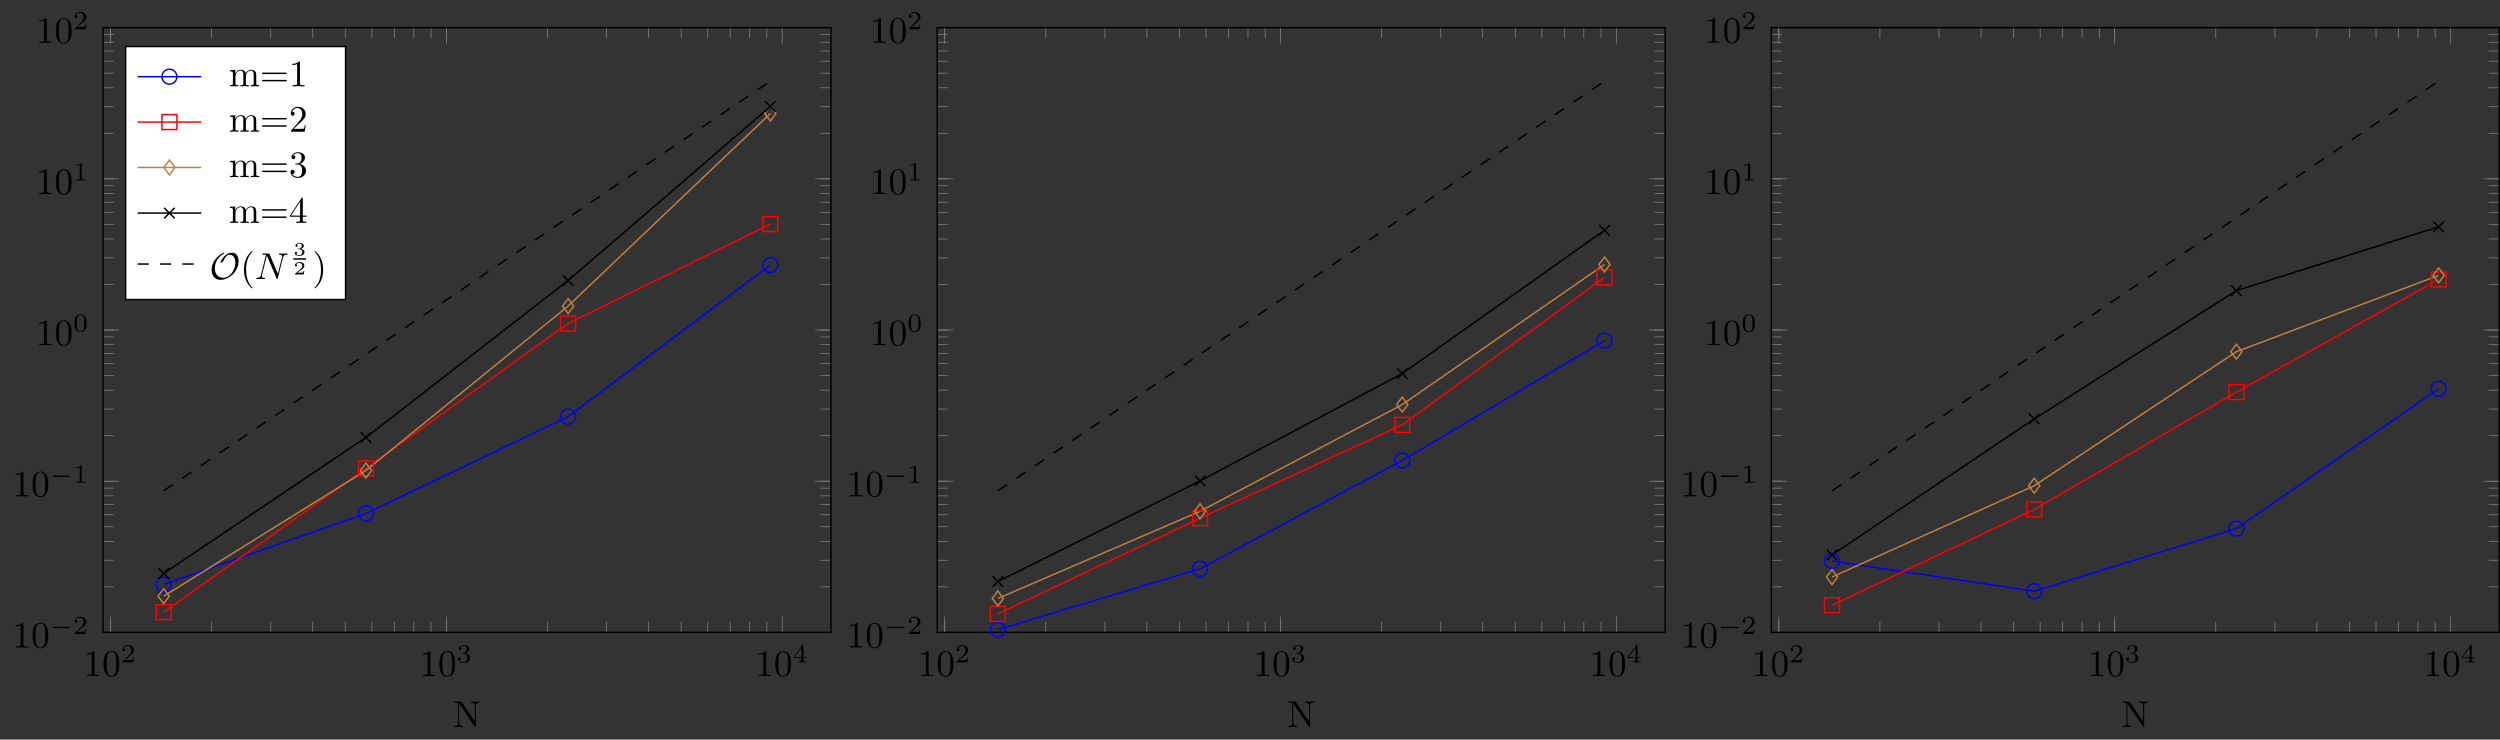 <?xml version="1.0" encoding="UTF-8"?>
<svg xmlns="http://www.w3.org/2000/svg" xmlns:xlink="http://www.w3.org/1999/xlink" width="667.211pt" height="197.365pt" viewBox="0 0 667.211 197.365" version="1.1">
<rect x="0" y="0" width="667.211" height="197.365" fill="#333333" stroke="none"/>
<defs>
<g>
<symbol overflow="visible" id="glyph0-0">
<path style="stroke:none;" d=""/>
</symbol>
<symbol overflow="visible" id="glyph0-1">
<path style="stroke:none;" d="M 2.938 -6.375 C 2.938 -6.625 2.938 -6.641 2.703 -6.641 C 2.078 -6 1.203 -6 0.891 -6 L 0.891 -5.688 C 1.094 -5.688 1.672 -5.688 2.188 -5.953 L 2.188 -0.781 C 2.188 -0.422 2.156 -0.312 1.266 -0.312 L 0.953 -0.312 L 0.953 0 C 1.297 -0.031 2.156 -0.031 2.562 -0.031 C 2.953 -0.031 3.828 -0.031 4.172 0 L 4.172 -0.312 L 3.859 -0.312 C 2.953 -0.312 2.938 -0.422 2.938 -0.781 Z M 2.938 -6.375 "/>
</symbol>
<symbol overflow="visible" id="glyph0-2">
<path style="stroke:none;" d="M 4.578 -3.188 C 4.578 -3.984 4.531 -4.781 4.188 -5.516 C 3.734 -6.484 2.906 -6.641 2.5 -6.641 C 1.891 -6.641 1.172 -6.375 0.75 -5.453 C 0.438 -4.766 0.391 -3.984 0.391 -3.188 C 0.391 -2.438 0.422 -1.547 0.844 -0.781 C 1.266 0.016 2 0.219 2.484 0.219 C 3.016 0.219 3.781 0.016 4.219 -0.938 C 4.531 -1.625 4.578 -2.406 4.578 -3.188 Z M 2.484 0 C 2.094 0 1.5 -0.25 1.328 -1.203 C 1.219 -1.797 1.219 -2.719 1.219 -3.312 C 1.219 -3.953 1.219 -4.609 1.297 -5.141 C 1.484 -6.328 2.234 -6.422 2.484 -6.422 C 2.812 -6.422 3.469 -6.234 3.656 -5.25 C 3.766 -4.688 3.766 -3.938 3.766 -3.312 C 3.766 -2.562 3.766 -1.891 3.656 -1.25 C 3.5 -0.297 2.938 0 2.484 0 Z M 2.484 0 "/>
</symbol>
<symbol overflow="visible" id="glyph0-3">
<path style="stroke:none;" d="M 3.297 2.391 C 3.297 2.359 3.297 2.344 3.125 2.172 C 1.891 0.922 1.562 -0.969 1.562 -2.5 C 1.562 -4.234 1.938 -5.969 3.172 -7.203 C 3.297 -7.328 3.297 -7.344 3.297 -7.375 C 3.297 -7.453 3.266 -7.484 3.203 -7.484 C 3.094 -7.484 2.203 -6.797 1.609 -5.531 C 1.109 -4.438 0.984 -3.328 0.984 -2.5 C 0.984 -1.719 1.094 -0.516 1.641 0.625 C 2.25 1.844 3.094 2.5 3.203 2.5 C 3.266 2.5 3.297 2.469 3.297 2.391 Z M 3.297 2.391 "/>
</symbol>
<symbol overflow="visible" id="glyph0-4">
<path style="stroke:none;" d="M 2.875 -2.5 C 2.875 -3.266 2.766 -4.469 2.219 -5.609 C 1.625 -6.828 0.766 -7.484 0.672 -7.484 C 0.609 -7.484 0.562 -7.438 0.562 -7.375 C 0.562 -7.344 0.562 -7.328 0.75 -7.141 C 1.734 -6.156 2.297 -4.578 2.297 -2.5 C 2.297 -0.781 1.938 0.969 0.703 2.219 C 0.562 2.344 0.562 2.359 0.562 2.391 C 0.562 2.453 0.609 2.5 0.672 2.5 C 0.766 2.5 1.672 1.812 2.25 0.547 C 2.766 -0.547 2.875 -1.656 2.875 -2.5 Z M 2.875 -2.5 "/>
</symbol>
<symbol overflow="visible" id="glyph1-0">
<path style="stroke:none;" d=""/>
</symbol>
<symbol overflow="visible" id="glyph1-1">
<path style="stroke:none;" d="M 3.516 -1.266 L 3.281 -1.266 C 3.266 -1.109 3.188 -0.703 3.094 -0.641 C 3.047 -0.594 2.516 -0.594 2.406 -0.594 L 1.125 -0.594 C 1.859 -1.234 2.109 -1.438 2.516 -1.766 C 3.031 -2.172 3.516 -2.609 3.516 -3.266 C 3.516 -4.109 2.781 -4.625 1.891 -4.625 C 1.031 -4.625 0.438 -4.016 0.438 -3.375 C 0.438 -3.031 0.734 -2.984 0.812 -2.984 C 0.969 -2.984 1.172 -3.109 1.172 -3.359 C 1.172 -3.484 1.125 -3.734 0.766 -3.734 C 0.984 -4.219 1.453 -4.375 1.781 -4.375 C 2.484 -4.375 2.844 -3.828 2.844 -3.266 C 2.844 -2.656 2.406 -2.188 2.188 -1.938 L 0.516 -0.266 C 0.438 -0.203 0.438 -0.188 0.438 0 L 3.312 0 Z M 3.516 -1.266 "/>
</symbol>
<symbol overflow="visible" id="glyph1-2">
<path style="stroke:none;" d="M 1.906 -2.328 C 2.453 -2.328 2.844 -1.953 2.844 -1.203 C 2.844 -0.344 2.328 -0.078 1.938 -0.078 C 1.656 -0.078 1.031 -0.156 0.75 -0.578 C 1.078 -0.578 1.156 -0.812 1.156 -0.969 C 1.156 -1.188 0.984 -1.344 0.766 -1.344 C 0.578 -1.344 0.375 -1.219 0.375 -0.938 C 0.375 -0.281 1.094 0.141 1.938 0.141 C 2.906 0.141 3.578 -0.516 3.578 -1.203 C 3.578 -1.75 3.141 -2.297 2.375 -2.453 C 3.094 -2.719 3.359 -3.234 3.359 -3.672 C 3.359 -4.219 2.734 -4.625 1.953 -4.625 C 1.188 -4.625 0.594 -4.25 0.594 -3.688 C 0.594 -3.453 0.75 -3.328 0.953 -3.328 C 1.172 -3.328 1.312 -3.484 1.312 -3.672 C 1.312 -3.875 1.172 -4.031 0.953 -4.047 C 1.203 -4.344 1.672 -4.422 1.938 -4.422 C 2.25 -4.422 2.688 -4.266 2.688 -3.672 C 2.688 -3.375 2.594 -3.047 2.406 -2.844 C 2.188 -2.578 1.984 -2.562 1.641 -2.531 C 1.469 -2.516 1.453 -2.516 1.422 -2.516 C 1.406 -2.516 1.344 -2.5 1.344 -2.422 C 1.344 -2.328 1.406 -2.328 1.531 -2.328 Z M 1.906 -2.328 "/>
</symbol>
<symbol overflow="visible" id="glyph1-3">
<path style="stroke:none;" d="M 3.688 -1.141 L 3.688 -1.391 L 2.906 -1.391 L 2.906 -4.5 C 2.906 -4.641 2.906 -4.703 2.766 -4.703 C 2.672 -4.703 2.641 -4.703 2.578 -4.594 L 0.266 -1.391 L 0.266 -1.141 L 2.328 -1.141 L 2.328 -0.578 C 2.328 -0.328 2.328 -0.25 1.75 -0.25 L 1.562 -0.25 L 1.562 0 C 1.922 -0.016 2.359 -0.031 2.609 -0.031 C 2.875 -0.031 3.312 -0.016 3.672 0 L 3.672 -0.25 L 3.484 -0.25 C 2.906 -0.25 2.906 -0.328 2.906 -0.578 L 2.906 -1.141 Z M 2.375 -3.938 L 2.375 -1.391 L 0.531 -1.391 Z M 2.375 -3.938 "/>
</symbol>
<symbol overflow="visible" id="glyph1-4">
<path style="stroke:none;" d="M 2.328 -4.438 C 2.328 -4.625 2.328 -4.625 2.125 -4.625 C 1.672 -4.188 1.047 -4.188 0.766 -4.188 L 0.766 -3.938 C 0.922 -3.938 1.391 -3.938 1.766 -4.125 L 1.766 -0.578 C 1.766 -0.344 1.766 -0.25 1.078 -0.25 L 0.812 -0.25 L 0.812 0 C 0.938 0 1.797 -0.031 2.047 -0.031 C 2.266 -0.031 3.141 0 3.297 0 L 3.297 -0.25 L 3.031 -0.25 C 2.328 -0.25 2.328 -0.344 2.328 -0.578 Z M 2.328 -4.438 "/>
</symbol>
<symbol overflow="visible" id="glyph1-5">
<path style="stroke:none;" d="M 3.594 -2.219 C 3.594 -2.984 3.5 -3.547 3.188 -4.031 C 2.969 -4.344 2.531 -4.625 1.984 -4.625 C 0.359 -4.625 0.359 -2.719 0.359 -2.219 C 0.359 -1.719 0.359 0.141 1.984 0.141 C 3.594 0.141 3.594 -1.719 3.594 -2.219 Z M 1.984 -0.062 C 1.656 -0.062 1.234 -0.25 1.094 -0.812 C 1 -1.219 1 -1.797 1 -2.312 C 1 -2.828 1 -3.359 1.094 -3.734 C 1.25 -4.281 1.688 -4.438 1.984 -4.438 C 2.359 -4.438 2.719 -4.203 2.844 -3.797 C 2.953 -3.422 2.969 -2.922 2.969 -2.312 C 2.969 -1.797 2.969 -1.281 2.875 -0.844 C 2.734 -0.203 2.266 -0.062 1.984 -0.062 Z M 1.984 -0.062 "/>
</symbol>
<symbol overflow="visible" id="glyph2-0">
<path style="stroke:none;" d=""/>
</symbol>
<symbol overflow="visible" id="glyph2-1">
<path style="stroke:none;" d="M 5.188 -1.578 C 5.297 -1.578 5.469 -1.578 5.469 -1.734 C 5.469 -1.922 5.297 -1.922 5.188 -1.922 L 1.031 -1.922 C 0.922 -1.922 0.75 -1.922 0.75 -1.75 C 0.75 -1.578 0.906 -1.578 1.031 -1.578 Z M 5.188 -1.578 "/>
</symbol>
<symbol overflow="visible" id="glyph3-0">
<path style="stroke:none;" d=""/>
</symbol>
<symbol overflow="visible" id="glyph3-1">
<path style="stroke:none;" d="M 7.141 -6.5 L 7.141 -6.812 L 5.969 -6.781 L 4.812 -6.812 L 4.812 -6.5 C 5.828 -6.5 5.828 -6.031 5.828 -5.766 L 5.828 -1.5 L 2.312 -6.672 C 2.219 -6.797 2.219 -6.812 2.031 -6.812 L 0.328 -6.812 L 0.328 -6.5 L 0.625 -6.5 C 0.766 -6.5 0.969 -6.484 1.109 -6.484 C 1.344 -6.453 1.359 -6.438 1.359 -6.25 L 1.359 -1.047 C 1.359 -0.781 1.359 -0.312 0.328 -0.312 L 0.328 0 L 1.5 -0.031 L 2.656 0 L 2.656 -0.312 C 1.641 -0.312 1.641 -0.781 1.641 -1.047 L 1.641 -6.234 C 1.688 -6.188 1.688 -6.172 1.734 -6.109 L 5.797 -0.125 C 5.891 -0.016 5.906 0 5.969 0 C 6.109 0 6.109 -0.062 6.109 -0.266 L 6.109 -5.766 C 6.109 -6.031 6.109 -6.5 7.141 -6.5 Z M 7.141 -6.5 "/>
</symbol>
<symbol overflow="visible" id="glyph3-2">
<path style="stroke:none;" d="M 8.109 0 L 8.109 -0.312 C 7.594 -0.312 7.344 -0.312 7.328 -0.609 L 7.328 -2.516 C 7.328 -3.375 7.328 -3.672 7.016 -4.031 C 6.875 -4.203 6.547 -4.406 5.969 -4.406 C 5.141 -4.406 4.688 -3.812 4.531 -3.422 C 4.391 -4.297 3.656 -4.406 3.203 -4.406 C 2.469 -4.406 2 -3.984 1.719 -3.359 L 1.719 -4.406 L 0.312 -4.297 L 0.312 -3.984 C 1.016 -3.984 1.094 -3.922 1.094 -3.422 L 1.094 -0.75 C 1.094 -0.312 0.984 -0.312 0.312 -0.312 L 0.312 0 L 1.453 -0.031 L 2.562 0 L 2.562 -0.312 C 1.891 -0.312 1.781 -0.312 1.781 -0.75 L 1.781 -2.594 C 1.781 -3.625 2.5 -4.188 3.125 -4.188 C 3.766 -4.188 3.875 -3.656 3.875 -3.078 L 3.875 -0.75 C 3.875 -0.312 3.766 -0.312 3.094 -0.312 L 3.094 0 L 4.219 -0.031 L 5.328 0 L 5.328 -0.312 C 4.672 -0.312 4.562 -0.312 4.562 -0.75 L 4.562 -2.594 C 4.562 -3.625 5.266 -4.188 5.906 -4.188 C 6.531 -4.188 6.641 -3.656 6.641 -3.078 L 6.641 -0.75 C 6.641 -0.312 6.531 -0.312 5.859 -0.312 L 5.859 0 L 6.984 -0.031 Z M 8.109 0 "/>
</symbol>
<symbol overflow="visible" id="glyph3-3">
<path style="stroke:none;" d="M 7.188 -3.453 C 7.188 -3.656 7 -3.656 6.859 -3.656 L 0.891 -3.656 C 0.75 -3.656 0.562 -3.656 0.562 -3.453 C 0.562 -3.266 0.75 -3.266 0.891 -3.266 L 6.844 -3.266 C 7 -3.266 7.188 -3.266 7.188 -3.453 Z M 7.188 -1.531 C 7.188 -1.719 7 -1.719 6.844 -1.719 L 0.891 -1.719 C 0.75 -1.719 0.562 -1.719 0.562 -1.531 C 0.562 -1.328 0.75 -1.328 0.891 -1.328 L 6.859 -1.328 C 7 -1.328 7.188 -1.328 7.188 -1.531 Z M 7.188 -1.531 "/>
</symbol>
<symbol overflow="visible" id="glyph3-4">
<path style="stroke:none;" d="M 4.172 0 L 4.172 -0.312 L 3.859 -0.312 C 2.953 -0.312 2.938 -0.422 2.938 -0.781 L 2.938 -6.375 C 2.938 -6.625 2.938 -6.641 2.703 -6.641 C 2.078 -6 1.203 -6 0.891 -6 L 0.891 -5.688 C 1.094 -5.688 1.672 -5.688 2.188 -5.953 L 2.188 -0.781 C 2.188 -0.422 2.156 -0.312 1.266 -0.312 L 0.953 -0.312 L 0.953 0 C 1.297 -0.031 2.156 -0.031 2.562 -0.031 C 2.953 -0.031 3.828 -0.031 4.172 0 Z M 4.172 0 "/>
</symbol>
<symbol overflow="visible" id="glyph3-5">
<path style="stroke:none;" d="M 4.469 -1.734 L 4.234 -1.734 C 4.172 -1.438 4.109 -1 4 -0.844 C 3.938 -0.766 3.281 -0.766 3.062 -0.766 L 1.266 -0.766 L 2.328 -1.797 C 3.875 -3.172 4.469 -3.703 4.469 -4.703 C 4.469 -5.844 3.578 -6.641 2.359 -6.641 C 1.234 -6.641 0.5 -5.719 0.5 -4.828 C 0.5 -4.281 1 -4.281 1.031 -4.281 C 1.203 -4.281 1.547 -4.391 1.547 -4.812 C 1.547 -5.062 1.359 -5.328 1.016 -5.328 C 0.938 -5.328 0.922 -5.328 0.891 -5.312 C 1.109 -5.969 1.656 -6.328 2.234 -6.328 C 3.141 -6.328 3.562 -5.516 3.562 -4.703 C 3.562 -3.906 3.078 -3.125 2.516 -2.5 L 0.609 -0.375 C 0.5 -0.266 0.5 -0.234 0.5 0 L 4.203 0 Z M 4.469 -1.734 "/>
</symbol>
<symbol overflow="visible" id="glyph3-6">
<path style="stroke:none;" d="M 4.562 -1.703 C 4.562 -2.516 3.922 -3.297 2.891 -3.516 C 3.703 -3.781 4.281 -4.469 4.281 -5.266 C 4.281 -6.078 3.406 -6.641 2.453 -6.641 C 1.453 -6.641 0.688 -6.047 0.688 -5.281 C 0.688 -4.953 0.906 -4.766 1.203 -4.766 C 1.5 -4.766 1.703 -4.984 1.703 -5.281 C 1.703 -5.766 1.234 -5.766 1.094 -5.766 C 1.391 -6.266 2.047 -6.391 2.406 -6.391 C 2.828 -6.391 3.375 -6.172 3.375 -5.281 C 3.375 -5.156 3.344 -4.578 3.094 -4.141 C 2.797 -3.656 2.453 -3.625 2.203 -3.625 C 2.125 -3.609 1.891 -3.594 1.812 -3.594 C 1.734 -3.578 1.672 -3.562 1.672 -3.469 C 1.672 -3.359 1.734 -3.359 1.906 -3.359 L 2.344 -3.359 C 3.156 -3.359 3.531 -2.688 3.531 -1.703 C 3.531 -0.344 2.844 -0.062 2.406 -0.062 C 1.969 -0.062 1.219 -0.234 0.875 -0.812 C 1.219 -0.766 1.531 -0.984 1.531 -1.359 C 1.531 -1.719 1.266 -1.922 0.984 -1.922 C 0.734 -1.922 0.422 -1.781 0.422 -1.344 C 0.422 -0.438 1.344 0.219 2.438 0.219 C 3.656 0.219 4.562 -0.688 4.562 -1.703 Z M 4.562 -1.703 "/>
</symbol>
<symbol overflow="visible" id="glyph3-7">
<path style="stroke:none;" d="M 4.688 -1.641 L 4.688 -1.953 L 3.703 -1.953 L 3.703 -6.484 C 3.703 -6.688 3.703 -6.75 3.531 -6.75 C 3.453 -6.75 3.422 -6.75 3.344 -6.625 L 0.281 -1.953 L 0.281 -1.641 L 2.938 -1.641 L 2.938 -0.781 C 2.938 -0.422 2.906 -0.312 2.172 -0.312 L 1.969 -0.312 L 1.969 0 C 2.375 -0.031 2.891 -0.031 3.312 -0.031 C 3.734 -0.031 4.25 -0.031 4.672 0 L 4.672 -0.312 L 4.453 -0.312 C 3.719 -0.312 3.703 -0.422 3.703 -0.781 L 3.703 -1.641 Z M 2.984 -1.953 L 0.562 -1.953 L 2.984 -5.672 Z M 2.984 -1.953 "/>
</symbol>
<symbol overflow="visible" id="glyph4-0">
<path style="stroke:none;" d=""/>
</symbol>
<symbol overflow="visible" id="glyph4-1">
<path style="stroke:none;" d="M 7.75 -4.812 C 7.75 -6.078 7.188 -7.031 5.969 -7.031 C 4.938 -7.031 4.062 -6.188 3.984 -6.125 C 3.188 -5.344 2.891 -4.453 2.891 -4.422 C 2.891 -4.359 2.938 -4.359 2.984 -4.359 C 3.188 -4.359 3.344 -4.453 3.484 -4.562 C 3.672 -4.688 3.672 -4.719 3.781 -4.953 C 3.875 -5.156 4.109 -5.641 4.469 -6.062 C 4.719 -6.328 4.922 -6.484 5.312 -6.484 C 6.281 -6.484 6.891 -5.688 6.891 -4.375 C 6.891 -2.344 5.453 -0.328 3.609 -0.328 C 2.188 -0.328 1.422 -1.453 1.422 -2.875 C 1.422 -4.234 2.109 -5.734 3.562 -6.594 C 3.672 -6.656 3.969 -6.828 3.969 -6.953 C 3.969 -7.031 3.891 -7.031 3.875 -7.031 C 3.516 -7.031 0.562 -5.438 0.562 -2.453 C 0.562 -1.062 1.297 0.219 2.953 0.219 C 4.891 0.219 7.75 -1.734 7.75 -4.812 Z M 7.75 -4.812 "/>
</symbol>
<symbol overflow="visible" id="glyph5-0">
<path style="stroke:none;" d=""/>
</symbol>
<symbol overflow="visible" id="glyph5-1">
<path style="stroke:none;" d="M 7.531 -5.766 C 7.641 -6.156 7.812 -6.469 8.609 -6.5 C 8.656 -6.5 8.781 -6.516 8.781 -6.703 C 8.781 -6.703 8.781 -6.812 8.656 -6.812 C 8.328 -6.812 7.969 -6.781 7.641 -6.781 C 7.312 -6.781 6.953 -6.812 6.625 -6.812 C 6.562 -6.812 6.453 -6.812 6.453 -6.609 C 6.453 -6.5 6.547 -6.5 6.625 -6.5 C 7.203 -6.484 7.312 -6.281 7.312 -6.062 C 7.312 -6.031 7.281 -5.875 7.281 -5.859 L 6.156 -1.422 L 3.953 -6.625 C 3.875 -6.797 3.875 -6.812 3.641 -6.812 L 2.297 -6.812 C 2.109 -6.812 2.016 -6.812 2.016 -6.609 C 2.016 -6.5 2.109 -6.5 2.297 -6.5 C 2.344 -6.5 2.969 -6.5 2.969 -6.406 L 1.641 -1.062 C 1.531 -0.656 1.359 -0.344 0.562 -0.312 C 0.5 -0.312 0.391 -0.297 0.391 -0.109 C 0.391 -0.047 0.438 0 0.516 0 C 0.844 0 1.188 -0.031 1.516 -0.031 C 1.859 -0.031 2.219 0 2.547 0 C 2.594 0 2.719 0 2.719 -0.203 C 2.719 -0.297 2.625 -0.312 2.516 -0.312 C 1.938 -0.328 1.859 -0.547 1.859 -0.75 C 1.859 -0.812 1.875 -0.875 1.906 -0.984 L 3.219 -6.234 C 3.266 -6.188 3.266 -6.156 3.312 -6.062 L 5.797 -0.188 C 5.859 -0.016 5.891 0 5.984 0 C 6.094 0 6.094 -0.031 6.141 -0.203 Z M 7.531 -5.766 "/>
</symbol>
<symbol overflow="visible" id="glyph6-0">
<path style="stroke:none;" d=""/>
</symbol>
<symbol overflow="visible" id="glyph6-1">
<path style="stroke:none;" d="M 1.641 -1.656 C 2.109 -1.656 2.406 -1.359 2.406 -0.875 C 2.406 -0.359 2.094 -0.094 1.656 -0.094 C 1.594 -0.094 1 -0.094 0.75 -0.359 C 0.953 -0.391 1.016 -0.531 1.016 -0.656 C 1.016 -0.844 0.875 -0.969 0.703 -0.969 C 0.547 -0.969 0.406 -0.859 0.406 -0.641 C 0.406 -0.125 0.984 0.109 1.672 0.109 C 2.484 0.109 2.984 -0.391 2.984 -0.875 C 2.984 -1.281 2.625 -1.625 2.062 -1.75 C 2.656 -1.953 2.812 -2.328 2.812 -2.609 C 2.812 -3.016 2.312 -3.312 1.688 -3.312 C 1.062 -3.312 0.578 -3.062 0.578 -2.609 C 0.578 -2.375 0.766 -2.312 0.859 -2.312 C 1 -2.312 1.141 -2.422 1.141 -2.609 C 1.141 -2.719 1.078 -2.859 0.906 -2.891 C 1.109 -3.109 1.562 -3.125 1.672 -3.125 C 2.031 -3.125 2.281 -2.953 2.281 -2.609 C 2.281 -2.312 2.094 -1.859 1.578 -1.828 C 1.438 -1.828 1.422 -1.828 1.281 -1.812 C 1.234 -1.812 1.172 -1.812 1.172 -1.734 C 1.172 -1.656 1.219 -1.656 1.312 -1.656 Z M 1.641 -1.656 "/>
</symbol>
<symbol overflow="visible" id="glyph6-2">
<path style="stroke:none;" d="M 2.938 -0.969 L 2.719 -0.969 C 2.719 -0.875 2.656 -0.562 2.578 -0.516 C 2.547 -0.484 2.125 -0.484 2.047 -0.484 L 1.078 -0.484 C 1.406 -0.719 1.766 -1 2.062 -1.203 C 2.516 -1.516 2.938 -1.797 2.938 -2.328 C 2.938 -2.969 2.328 -3.312 1.625 -3.312 C 0.953 -3.312 0.453 -2.938 0.453 -2.438 C 0.453 -2.188 0.672 -2.141 0.75 -2.141 C 0.875 -2.141 1.031 -2.234 1.031 -2.438 C 1.031 -2.609 0.906 -2.719 0.75 -2.719 C 0.891 -2.953 1.188 -3.094 1.516 -3.094 C 2 -3.094 2.406 -2.812 2.406 -2.328 C 2.406 -1.906 2.109 -1.578 1.734 -1.266 L 0.516 -0.234 C 0.469 -0.188 0.453 -0.188 0.453 -0.156 L 0.453 0 L 2.766 0 Z M 2.938 -0.969 "/>
</symbol>
</g>
<clipPath id="clip1">
  <path d="M 38 54 L 212 54 L 212 168.773 L 38 168.773 Z M 38 54 "/>
</clipPath>
<clipPath id="clip2">
  <path d="M 260 85 L 434 85 L 434 168.773 L 260 168.773 Z M 260 85 "/>
</clipPath>
<clipPath id="clip3">
  <path d="M 260 68 L 434 68 L 434 168.773 L 260 168.773 Z M 260 68 "/>
</clipPath>
<clipPath id="clip4">
  <path d="M 472 9 L 667.211 9 L 667.211 169 L 472 169 Z M 472 9 "/>
</clipPath>
<clipPath id="clip5">
  <path d="M 472 7 L 667.211 7 L 667.211 169 L 472 169 Z M 472 7 "/>
</clipPath>
</defs>
<g id="surface1">
<path style="fill:none;stroke-width:0.199;stroke-linecap:butt;stroke-linejoin:miter;stroke:rgb(50%,50%,50%);stroke-opacity:1;stroke-miterlimit:10;" d="M 179.269 -80.7 L 179.269 -77.865 M 206.249 -80.7 L 206.249 -77.865 M 222.035 -80.7 L 222.035 -77.865 M 233.234 -80.7 L 233.234 -77.865 M 241.917 -80.7 L 241.917 -77.865 M 249.015 -80.7 L 249.015 -77.865 M 255.015 -80.7 L 255.015 -77.865 M 260.214 -80.7 L 260.214 -77.865 M 264.8 -80.7 L 264.8 -77.865 M 268.902 -80.7 L 268.902 -77.865 M 295.882 -80.7 L 295.882 -77.865 M 311.667 -80.7 L 311.667 -77.865 M 322.867 -80.7 L 322.867 -77.865 M 331.554 -80.7 L 331.554 -77.865 M 338.652 -80.7 L 338.652 -77.865 M 344.652 -80.7 L 344.652 -77.865 M 349.847 -80.7 L 349.847 -77.865 M 354.433 -80.7 L 354.433 -77.865 M 179.269 80.698 L 179.269 77.866 M 206.249 80.698 L 206.249 77.866 M 222.035 80.698 L 222.035 77.866 M 233.234 80.698 L 233.234 77.866 M 241.917 80.698 L 241.917 77.866 M 249.015 80.698 L 249.015 77.866 M 255.015 80.698 L 255.015 77.866 M 260.214 80.698 L 260.214 77.866 M 264.8 80.698 L 264.8 77.866 M 268.902 80.698 L 268.902 77.866 M 295.882 80.698 L 295.882 77.866 M 311.667 80.698 L 311.667 77.866 M 322.867 80.698 L 322.867 77.866 M 331.554 80.698 L 331.554 77.866 M 338.652 80.698 L 338.652 77.866 M 344.652 80.698 L 344.652 77.866 M 349.847 80.698 L 349.847 77.866 M 354.433 80.698 L 354.433 77.866 " transform="matrix(1,0,0,-1,-149.769,88.073)"/>
<path style="fill:none;stroke-width:0.199;stroke-linecap:butt;stroke-linejoin:miter;stroke:rgb(50%,50%,50%);stroke-opacity:1;stroke-miterlimit:10;" d="M 179.269 -80.7 L 179.269 -76.45 M 268.902 -80.7 L 268.902 -76.45 M 358.535 -80.7 L 358.535 -76.45 M 179.269 80.698 L 179.269 76.452 M 268.902 80.698 L 268.902 76.452 M 358.535 80.698 L 358.535 76.452 " transform="matrix(1,0,0,-1,-149.769,88.073)"/>
<path style="fill:none;stroke-width:0.199;stroke-linecap:butt;stroke-linejoin:miter;stroke:rgb(50%,50%,50%);stroke-opacity:1;stroke-miterlimit:10;" d="M 177.269 -80.7 L 180.093 -80.7 M 177.269 -68.552 L 180.093 -68.552 M 177.269 -61.447 L 180.093 -61.447 M 177.269 -56.407 L 180.093 -56.407 M 177.269 -52.497 L 180.093 -52.497 M 177.269 -49.302 L 180.093 -49.302 M 177.269 -46.599 L 180.093 -46.599 M 177.269 -44.259 L 180.093 -44.259 M 177.269 -42.197 L 180.093 -42.197 M 177.269 -40.349 L 180.093 -40.349 M 177.269 -28.204 L 180.093 -28.204 M 177.269 -21.099 L 180.093 -21.099 M 177.269 -16.056 L 180.093 -16.056 M 177.269 -12.146 L 180.093 -12.146 M 177.269 -8.95 L 180.093 -8.95 M 177.269 -6.251 L 180.093 -6.251 M 177.269 -3.911 L 180.093 -3.911 M 177.269 -1.845 L 180.093 -1.845 M 177.269 -0.001 L 180.093 -0.001 M 177.269 12.147 L 180.093 12.147 M 177.269 19.253 L 180.093 19.253 M 177.269 24.292 L 180.093 24.292 M 177.269 28.202 L 180.093 28.202 M 177.269 31.397 L 180.093 31.397 M 177.269 34.1 L 180.093 34.1 M 177.269 36.44 L 180.093 36.44 M 177.269 38.503 L 180.093 38.503 M 177.269 40.35 L 180.093 40.35 M 177.269 52.495 L 180.093 52.495 M 177.269 59.6 L 180.093 59.6 M 177.269 64.643 L 180.093 64.643 M 177.269 68.553 L 180.093 68.553 M 177.269 71.749 L 180.093 71.749 M 177.269 74.448 L 180.093 74.448 M 177.269 76.788 L 180.093 76.788 M 177.269 78.854 L 180.093 78.854 M 371.546 -80.7 L 368.722 -80.7 M 371.546 -68.552 L 368.722 -68.552 M 371.546 -61.447 L 368.722 -61.447 M 371.546 -56.407 L 368.722 -56.407 M 371.546 -52.497 L 368.722 -52.497 M 371.546 -49.302 L 368.722 -49.302 M 371.546 -46.599 L 368.722 -46.599 M 371.546 -44.259 L 368.722 -44.259 M 371.546 -42.197 L 368.722 -42.197 M 371.546 -40.349 L 368.722 -40.349 M 371.546 -28.204 L 368.722 -28.204 M 371.546 -21.099 L 368.722 -21.099 M 371.546 -16.056 L 368.722 -16.056 M 371.546 -12.146 L 368.722 -12.146 M 371.546 -8.95 L 368.722 -8.95 M 371.546 -6.251 L 368.722 -6.251 M 371.546 -3.911 L 368.722 -3.911 M 371.546 -1.845 L 368.722 -1.845 M 371.546 -0.001 L 368.722 -0.001 M 371.546 12.147 L 368.722 12.147 M 371.546 19.253 L 368.722 19.253 M 371.546 24.292 L 368.722 24.292 M 371.546 28.202 L 368.722 28.202 M 371.546 31.397 L 368.722 31.397 M 371.546 34.1 L 368.722 34.1 M 371.546 36.44 L 368.722 36.44 M 371.546 38.503 L 368.722 38.503 M 371.546 40.35 L 368.722 40.35 M 371.546 52.495 L 368.722 52.495 M 371.546 59.6 L 368.722 59.6 M 371.546 64.643 L 368.722 64.643 M 371.546 68.553 L 368.722 68.553 M 371.546 71.749 L 368.722 71.749 M 371.546 74.448 L 368.722 74.448 M 371.546 76.788 L 368.722 76.788 M 371.546 78.854 L 368.722 78.854 " transform="matrix(1,0,0,-1,-149.769,88.073)"/>
<path style="fill:none;stroke-width:0.199;stroke-linecap:butt;stroke-linejoin:miter;stroke:rgb(50%,50%,50%);stroke-opacity:1;stroke-miterlimit:10;" d="M 177.269 -80.7 L 181.507 -80.7 M 177.269 -40.349 L 181.507 -40.349 M 177.269 -0.001 L 181.507 -0.001 M 177.269 40.35 L 181.507 40.35 M 177.269 80.698 L 181.507 80.698 M 371.546 -80.7 L 367.312 -80.7 M 371.546 -40.349 L 367.312 -40.349 M 371.546 -0.001 L 367.312 -0.001 M 371.546 40.35 L 367.312 40.35 M 371.546 80.698 L 367.312 80.698 " transform="matrix(1,0,0,-1,-149.769,88.073)"/>
<path style="fill:none;stroke-width:0.399;stroke-linecap:butt;stroke-linejoin:miter;stroke:rgb(0%,0%,0%);stroke-opacity:1;stroke-miterlimit:10;" d="M 177.269 -80.7 L 177.269 80.698 L 371.546 80.698 L 371.546 -80.7 Z M 177.269 -80.7 " transform="matrix(1,0,0,-1,-149.769,88.073)"/>
<g style="fill:rgb(0%,0%,0%);fill-opacity:1;">
  <use xlink:href="#glyph0-1" x="22.28" y="180.4"/>
  <use xlink:href="#glyph0-2" x="27.261" y="180.4"/>
</g>
<g style="fill:rgb(0%,0%,0%);fill-opacity:1;">
  <use xlink:href="#glyph1-1" x="32.243" y="176.784"/>
</g>
<g style="fill:rgb(0%,0%,0%);fill-opacity:1;">
  <use xlink:href="#glyph0-1" x="111.913" y="180.4"/>
  <use xlink:href="#glyph0-2" x="116.894" y="180.4"/>
</g>
<g style="fill:rgb(0%,0%,0%);fill-opacity:1;">
  <use xlink:href="#glyph1-2" x="121.875" y="176.784"/>
</g>
<g style="fill:rgb(0%,0%,0%);fill-opacity:1;">
  <use xlink:href="#glyph0-1" x="201.545" y="180.4"/>
  <use xlink:href="#glyph0-2" x="206.526" y="180.4"/>
</g>
<g style="fill:rgb(0%,0%,0%);fill-opacity:1;">
  <use xlink:href="#glyph1-3" x="211.508" y="176.784"/>
</g>
<g style="fill:rgb(0%,0%,0%);fill-opacity:1;">
  <use xlink:href="#glyph0-1" x="3.321" y="172.825"/>
  <use xlink:href="#glyph0-2" x="8.302" y="172.825"/>
</g>
<g style="fill:rgb(0%,0%,0%);fill-opacity:1;">
  <use xlink:href="#glyph2-1" x="13.283" y="169.21"/>
</g>
<g style="fill:rgb(0%,0%,0%);fill-opacity:1;">
  <use xlink:href="#glyph1-1" x="19.51" y="169.21"/>
</g>
<g style="fill:rgb(0%,0%,0%);fill-opacity:1;">
  <use xlink:href="#glyph0-1" x="3.321" y="132.476"/>
  <use xlink:href="#glyph0-2" x="8.302" y="132.476"/>
</g>
<g style="fill:rgb(0%,0%,0%);fill-opacity:1;">
  <use xlink:href="#glyph2-1" x="13.283" y="128.861"/>
</g>
<g style="fill:rgb(0%,0%,0%);fill-opacity:1;">
  <use xlink:href="#glyph1-4" x="19.51" y="128.861"/>
</g>
<g style="fill:rgb(0%,0%,0%);fill-opacity:1;">
  <use xlink:href="#glyph0-1" x="9.547" y="92.127"/>
  <use xlink:href="#glyph0-2" x="14.528" y="92.127"/>
</g>
<g style="fill:rgb(0%,0%,0%);fill-opacity:1;">
  <use xlink:href="#glyph1-5" x="19.51" y="88.512"/>
</g>
<g style="fill:rgb(0%,0%,0%);fill-opacity:1;">
  <use xlink:href="#glyph0-1" x="9.547" y="51.779"/>
  <use xlink:href="#glyph0-2" x="14.528" y="51.779"/>
</g>
<g style="fill:rgb(0%,0%,0%);fill-opacity:1;">
  <use xlink:href="#glyph1-4" x="19.51" y="48.163"/>
</g>
<g style="fill:rgb(0%,0%,0%);fill-opacity:1;">
  <use xlink:href="#glyph0-1" x="9.547" y="11.43"/>
  <use xlink:href="#glyph0-2" x="14.528" y="11.43"/>
</g>
<g style="fill:rgb(0%,0%,0%);fill-opacity:1;">
  <use xlink:href="#glyph1-1" x="19.51" y="7.815"/>
</g>
<path style="fill:none;stroke-width:0.399;stroke-linecap:butt;stroke-linejoin:miter;stroke:rgb(0%,0%,100%);stroke-opacity:1;stroke-miterlimit:10;" d="M 193.46 -67.927 L 247.425 -48.974 L 301.39 -23.13 L 355.355 17.331 " transform="matrix(1,0,0,-1,-149.769,88.073)"/>
<g clip-path="url(#clip1)" clip-rule="nonzero">
<path style="fill:none;stroke-width:0.399;stroke-linecap:butt;stroke-linejoin:miter;stroke:rgb(100%,0%,0%);stroke-opacity:1;stroke-miterlimit:10;" d="M 193.46 -75.298 L 247.425 -36.943 L 301.39 1.741 L 355.355 28.264 " transform="matrix(1,0,0,-1,-149.769,88.073)"/>
</g>
<path style="fill:none;stroke-width:0.399;stroke-linecap:butt;stroke-linejoin:miter;stroke:rgb(75%,50%,25%);stroke-opacity:1;stroke-miterlimit:10;" d="M 193.46 -71.044 L 247.425 -37.493 L 301.39 6.386 L 355.355 57.772 " transform="matrix(1,0,0,-1,-149.769,88.073)"/>
<path style="fill:none;stroke-width:0.399;stroke-linecap:butt;stroke-linejoin:miter;stroke:rgb(0%,0%,0%);stroke-opacity:1;stroke-miterlimit:10;" d="M 193.46 -64.966 L 247.425 -28.681 L 301.39 13.214 L 355.355 59.647 " transform="matrix(1,0,0,-1,-149.769,88.073)"/>
<path style="fill:none;stroke-width:0.399;stroke-linecap:butt;stroke-linejoin:miter;stroke:rgb(0%,0%,0%);stroke-opacity:1;stroke-dasharray:2.989,2.989;stroke-miterlimit:10;" d="M 193.46 -42.911 L 247.425 -6.474 L 301.39 29.968 L 355.355 66.405 " transform="matrix(1,0,0,-1,-149.769,88.073)"/>
<path style="fill:none;stroke-width:0.399;stroke-linecap:butt;stroke-linejoin:miter;stroke:rgb(0%,0%,100%);stroke-opacity:1;stroke-miterlimit:10;" d="M 195.453 -67.927 C 195.453 -66.825 194.562 -65.935 193.46 -65.935 C 192.359 -65.935 191.468 -66.825 191.468 -67.927 C 191.468 -69.025 192.359 -69.919 193.46 -69.919 C 194.562 -69.919 195.453 -69.025 195.453 -67.927 Z M 195.453 -67.927 " transform="matrix(1,0,0,-1,-149.769,88.073)"/>
<path style="fill:none;stroke-width:0.399;stroke-linecap:butt;stroke-linejoin:miter;stroke:rgb(0%,0%,100%);stroke-opacity:1;stroke-miterlimit:10;" d="M 249.417 -48.974 C 249.417 -47.876 248.527 -46.982 247.425 -46.982 C 246.324 -46.982 245.433 -47.876 245.433 -48.974 C 245.433 -50.075 246.324 -50.966 247.425 -50.966 C 248.527 -50.966 249.417 -50.075 249.417 -48.974 Z M 249.417 -48.974 " transform="matrix(1,0,0,-1,-149.769,88.073)"/>
<path style="fill:none;stroke-width:0.399;stroke-linecap:butt;stroke-linejoin:miter;stroke:rgb(0%,0%,100%);stroke-opacity:1;stroke-miterlimit:10;" d="M 303.382 -23.13 C 303.382 -22.029 302.492 -21.138 301.39 -21.138 C 300.292 -21.138 299.398 -22.029 299.398 -23.13 C 299.398 -24.232 300.292 -25.122 301.39 -25.122 C 302.492 -25.122 303.382 -24.232 303.382 -23.13 Z M 303.382 -23.13 " transform="matrix(1,0,0,-1,-149.769,88.073)"/>
<path style="fill:none;stroke-width:0.399;stroke-linecap:butt;stroke-linejoin:miter;stroke:rgb(0%,0%,100%);stroke-opacity:1;stroke-miterlimit:10;" d="M 357.347 17.331 C 357.347 18.432 356.457 19.323 355.355 19.323 C 354.257 19.323 353.363 18.432 353.363 17.331 C 353.363 16.229 354.257 15.339 355.355 15.339 C 356.457 15.339 357.347 16.229 357.347 17.331 Z M 357.347 17.331 " transform="matrix(1,0,0,-1,-149.769,88.073)"/>
<path style="fill:none;stroke-width:0.399;stroke-linecap:butt;stroke-linejoin:miter;stroke:rgb(100%,0%,0%);stroke-opacity:1;stroke-miterlimit:10;" d="M 191.468 -77.29 L 195.453 -77.29 L 195.453 -73.306 L 191.468 -73.306 Z M 191.468 -77.29 " transform="matrix(1,0,0,-1,-149.769,88.073)"/>
<path style="fill:none;stroke-width:0.399;stroke-linecap:butt;stroke-linejoin:miter;stroke:rgb(100%,0%,0%);stroke-opacity:1;stroke-miterlimit:10;" d="M 245.433 -38.935 L 249.417 -38.935 L 249.417 -34.95 L 245.433 -34.95 Z M 245.433 -38.935 " transform="matrix(1,0,0,-1,-149.769,88.073)"/>
<path style="fill:none;stroke-width:0.399;stroke-linecap:butt;stroke-linejoin:miter;stroke:rgb(100%,0%,0%);stroke-opacity:1;stroke-miterlimit:10;" d="M 299.398 -0.251 L 303.382 -0.251 L 303.382 3.733 L 299.398 3.733 Z M 299.398 -0.251 " transform="matrix(1,0,0,-1,-149.769,88.073)"/>
<path style="fill:none;stroke-width:0.399;stroke-linecap:butt;stroke-linejoin:miter;stroke:rgb(100%,0%,0%);stroke-opacity:1;stroke-miterlimit:10;" d="M 353.363 26.272 L 357.347 26.272 L 357.347 30.261 L 353.363 30.261 Z M 353.363 26.272 " transform="matrix(1,0,0,-1,-149.769,88.073)"/>
<path style="fill:none;stroke-width:0.399;stroke-linecap:butt;stroke-linejoin:miter;stroke:rgb(75%,50%,25%);stroke-opacity:1;stroke-miterlimit:10;" d="M 193.46 -69.052 L 194.957 -71.044 L 193.46 -73.036 L 191.968 -71.044 Z M 193.46 -69.052 " transform="matrix(1,0,0,-1,-149.769,88.073)"/>
<path style="fill:none;stroke-width:0.399;stroke-linecap:butt;stroke-linejoin:miter;stroke:rgb(75%,50%,25%);stroke-opacity:1;stroke-miterlimit:10;" d="M 247.425 -35.501 L 248.917 -37.493 L 247.425 -39.486 L 245.929 -37.493 Z M 247.425 -35.501 " transform="matrix(1,0,0,-1,-149.769,88.073)"/>
<path style="fill:none;stroke-width:0.399;stroke-linecap:butt;stroke-linejoin:miter;stroke:rgb(75%,50%,25%);stroke-opacity:1;stroke-miterlimit:10;" d="M 301.39 8.378 L 302.886 6.386 L 301.39 4.393 L 299.898 6.386 Z M 301.39 8.378 " transform="matrix(1,0,0,-1,-149.769,88.073)"/>
<path style="fill:none;stroke-width:0.399;stroke-linecap:butt;stroke-linejoin:miter;stroke:rgb(75%,50%,25%);stroke-opacity:1;stroke-miterlimit:10;" d="M 355.355 59.764 L 356.851 57.772 L 355.355 55.78 L 353.863 57.772 Z M 355.355 59.764 " transform="matrix(1,0,0,-1,-149.769,88.073)"/>
<path style="fill:none;stroke-width:0.399;stroke-linecap:butt;stroke-linejoin:miter;stroke:rgb(0%,0%,0%);stroke-opacity:1;stroke-miterlimit:10;" d="M 192.05 -66.372 L 194.871 -63.556 M 192.05 -63.556 L 194.871 -66.372 " transform="matrix(1,0,0,-1,-149.769,88.073)"/>
<path style="fill:none;stroke-width:0.399;stroke-linecap:butt;stroke-linejoin:miter;stroke:rgb(0%,0%,0%);stroke-opacity:1;stroke-miterlimit:10;" d="M 246.015 -30.087 L 248.835 -27.271 M 246.015 -27.271 L 248.835 -30.087 " transform="matrix(1,0,0,-1,-149.769,88.073)"/>
<path style="fill:none;stroke-width:0.399;stroke-linecap:butt;stroke-linejoin:miter;stroke:rgb(0%,0%,0%);stroke-opacity:1;stroke-miterlimit:10;" d="M 299.984 11.803 L 302.8 14.62 M 299.984 14.62 L 302.8 11.803 " transform="matrix(1,0,0,-1,-149.769,88.073)"/>
<path style="fill:none;stroke-width:0.399;stroke-linecap:butt;stroke-linejoin:miter;stroke:rgb(0%,0%,0%);stroke-opacity:1;stroke-miterlimit:10;" d="M 353.949 58.237 L 356.765 61.053 M 353.949 61.053 L 356.765 58.237 " transform="matrix(1,0,0,-1,-149.769,88.073)"/>
<g style="fill:rgb(0%,0%,0%);fill-opacity:1;">
  <use xlink:href="#glyph3-1" x="120.899" y="194.044"/>
</g>
<path style="fill-rule:nonzero;fill:rgb(100%,100%,100%);fill-opacity:1;stroke-width:0.399;stroke-linecap:butt;stroke-linejoin:miter;stroke:rgb(0%,0%,0%);stroke-opacity:1;stroke-miterlimit:10;" d="M 183.296 8.124 L 241.996 8.124 L 241.996 75.659 L 183.296 75.659 Z M 183.296 8.124 " transform="matrix(1,0,0,-1,-149.769,88.073)"/>
<path style="fill:none;stroke-width:0.399;stroke-linecap:butt;stroke-linejoin:miter;stroke:rgb(0%,0%,100%);stroke-opacity:1;stroke-miterlimit:10;" d="M 0.001 0.001 L 17.009 0.001 " transform="matrix(1,0,0,-1,36.714,20.466)"/>
<path style="fill:none;stroke-width:0.399;stroke-linecap:butt;stroke-linejoin:miter;stroke:rgb(0%,0%,100%);stroke-opacity:1;stroke-miterlimit:10;" d="M 10.497 0.001 C 10.497 1.099 9.606 1.993 8.505 1.993 C 7.403 1.993 6.513 1.099 6.513 0.001 C 6.513 -1.1 7.403 -1.991 8.505 -1.991 C 9.606 -1.991 10.497 -1.1 10.497 0.001 Z M 10.497 0.001 " transform="matrix(1,0,0,-1,36.714,20.466)"/>
<g style="fill:rgb(0%,0%,0%);fill-opacity:1;">
  <use xlink:href="#glyph3-2" x="61.062" y="23.036"/>
  <use xlink:href="#glyph3-3" x="69.361" y="23.036"/>
  <use xlink:href="#glyph3-4" x="77.112" y="23.036"/>
</g>
<path style="fill:none;stroke-width:0.399;stroke-linecap:butt;stroke-linejoin:miter;stroke:rgb(100%,0%,0%);stroke-opacity:1;stroke-miterlimit:10;" d="M 0.001 0.002 L 17.009 0.002 " transform="matrix(1,0,0,-1,36.714,32.58)"/>
<path style="fill:none;stroke-width:0.399;stroke-linecap:butt;stroke-linejoin:miter;stroke:rgb(100%,0%,0%);stroke-opacity:1;stroke-miterlimit:10;" d="M 6.513 -1.994 L 10.497 -1.994 L 10.497 1.994 L 6.513 1.994 Z M 6.513 -1.994 " transform="matrix(1,0,0,-1,36.714,32.58)"/>
<g style="fill:rgb(0%,0%,0%);fill-opacity:1;">
  <use xlink:href="#glyph3-2" x="61.062" y="35.151"/>
  <use xlink:href="#glyph3-3" x="69.361" y="35.151"/>
  <use xlink:href="#glyph3-5" x="77.112" y="35.151"/>
</g>
<path style="fill:none;stroke-width:0.399;stroke-linecap:butt;stroke-linejoin:miter;stroke:rgb(75%,50%,25%);stroke-opacity:1;stroke-miterlimit:10;" d="M 0.001 -0 L 17.009 -0 " transform="matrix(1,0,0,-1,36.714,44.695)"/>
<path style="fill:none;stroke-width:0.399;stroke-linecap:butt;stroke-linejoin:miter;stroke:rgb(75%,50%,25%);stroke-opacity:1;stroke-miterlimit:10;" d="M 8.505 1.992 L 9.997 -0 L 8.505 -1.992 L 7.009 -0 Z M 8.505 1.992 " transform="matrix(1,0,0,-1,36.714,44.695)"/>
<g style="fill:rgb(0%,0%,0%);fill-opacity:1;">
  <use xlink:href="#glyph3-2" x="61.062" y="47.265"/>
  <use xlink:href="#glyph3-3" x="69.361" y="47.265"/>
  <use xlink:href="#glyph3-6" x="77.112" y="47.265"/>
</g>
<path style="fill:none;stroke-width:0.399;stroke-linecap:butt;stroke-linejoin:miter;stroke:rgb(0%,0%,0%);stroke-opacity:1;stroke-miterlimit:10;" d="M 0.001 0.001 L 17.009 0.001 " transform="matrix(1,0,0,-1,36.714,56.864)"/>
<path style="fill:none;stroke-width:0.399;stroke-linecap:butt;stroke-linejoin:miter;stroke:rgb(0%,0%,0%);stroke-opacity:1;stroke-miterlimit:10;" d="M 7.095 -1.409 L 9.915 1.411 M 7.095 1.411 L 9.915 -1.409 " transform="matrix(1,0,0,-1,36.714,56.864)"/>
<g style="fill:rgb(0%,0%,0%);fill-opacity:1;">
  <use xlink:href="#glyph3-2" x="61.062" y="59.489"/>
  <use xlink:href="#glyph3-3" x="69.361" y="59.489"/>
  <use xlink:href="#glyph3-7" x="77.112" y="59.489"/>
</g>
<path style="fill:none;stroke-width:0.399;stroke-linecap:butt;stroke-linejoin:miter;stroke:rgb(0%,0%,0%);stroke-opacity:1;stroke-dasharray:2.989,2.989;stroke-miterlimit:10;" d="M 0.001 -0.002 L 17.009 -0.002 " transform="matrix(1,0,0,-1,36.714,70.467)"/>
<g style="fill:rgb(0%,0%,0%);fill-opacity:1;">
  <use xlink:href="#glyph4-1" x="55.914" y="74.471"/>
</g>
<g style="fill:rgb(0%,0%,0%);fill-opacity:1;">
  <use xlink:href="#glyph0-3" x="64.122" y="74.471"/>
</g>
<g style="fill:rgb(0%,0%,0%);fill-opacity:1;">
  <use xlink:href="#glyph5-1" x="67.997" y="74.471"/>
</g>
<g style="fill:rgb(0%,0%,0%);fill-opacity:1;">
  <use xlink:href="#glyph6-1" x="78.283" y="68.179"/>
</g>
<path style="fill:none;stroke-width:0.398;stroke-linecap:butt;stroke-linejoin:miter;stroke:rgb(0%,0%,0%);stroke-opacity:1;stroke-miterlimit:10;" d="M -0.002 -0 L 3.389 -0 " transform="matrix(1,0,0,-1,78.283,69.113)"/>
<g style="fill:rgb(0%,0%,0%);fill-opacity:1;">
  <use xlink:href="#glyph6-2" x="78.283" y="73.257"/>
</g>
<g style="fill:rgb(0%,0%,0%);fill-opacity:1;">
  <use xlink:href="#glyph0-4" x="83.367" y="74.471"/>
</g>
<path style="fill:none;stroke-width:0.199;stroke-linecap:butt;stroke-linejoin:miter;stroke:rgb(50%,50%,50%);stroke-opacity:1;stroke-miterlimit:10;" d="M 179.267 -80.7 L 179.267 -77.865 M 206.252 -80.7 L 206.252 -77.865 M 222.033 -80.7 L 222.033 -77.865 M 233.232 -80.7 L 233.232 -77.865 M 241.92 -80.7 L 241.92 -77.865 M 249.017 -80.7 L 249.017 -77.865 M 255.017 -80.7 L 255.017 -77.865 M 260.216 -80.7 L 260.216 -77.865 M 264.798 -80.7 L 264.798 -77.865 M 268.9 -80.7 L 268.9 -77.865 M 295.884 -80.7 L 295.884 -77.865 M 311.67 -80.7 L 311.67 -77.865 M 322.865 -80.7 L 322.865 -77.865 M 331.552 -80.7 L 331.552 -77.865 M 338.65 -80.7 L 338.65 -77.865 M 344.65 -80.7 L 344.65 -77.865 M 349.849 -80.7 L 349.849 -77.865 M 354.435 -80.7 L 354.435 -77.865 M 179.267 80.698 L 179.267 77.866 M 206.252 80.698 L 206.252 77.866 M 222.033 80.698 L 222.033 77.866 M 233.232 80.698 L 233.232 77.866 M 241.92 80.698 L 241.92 77.866 M 249.017 80.698 L 249.017 77.866 M 255.017 80.698 L 255.017 77.866 M 260.216 80.698 L 260.216 77.866 M 264.798 80.698 L 264.798 77.866 M 268.9 80.698 L 268.9 77.866 M 295.884 80.698 L 295.884 77.866 M 311.67 80.698 L 311.67 77.866 M 322.865 80.698 L 322.865 77.866 M 331.552 80.698 L 331.552 77.866 M 338.65 80.698 L 338.65 77.866 M 344.65 80.698 L 344.65 77.866 M 349.849 80.698 L 349.849 77.866 M 354.435 80.698 L 354.435 77.866 " transform="matrix(1,0,0,-1,72.85,88.073)"/>
<path style="fill:none;stroke-width:0.199;stroke-linecap:butt;stroke-linejoin:miter;stroke:rgb(50%,50%,50%);stroke-opacity:1;stroke-miterlimit:10;" d="M 179.267 -80.7 L 179.267 -76.45 M 268.9 -80.7 L 268.9 -76.45 M 358.537 -80.7 L 358.537 -76.45 M 179.267 80.698 L 179.267 76.452 M 268.9 80.698 L 268.9 76.452 M 358.537 80.698 L 358.537 76.452 " transform="matrix(1,0,0,-1,72.85,88.073)"/>
<path style="fill:none;stroke-width:0.199;stroke-linecap:butt;stroke-linejoin:miter;stroke:rgb(50%,50%,50%);stroke-opacity:1;stroke-miterlimit:10;" d="M 177.271 -80.7 L 180.095 -80.7 M 177.271 -68.552 L 180.095 -68.552 M 177.271 -61.447 L 180.095 -61.447 M 177.271 -56.407 L 180.095 -56.407 M 177.271 -52.497 L 180.095 -52.497 M 177.271 -49.302 L 180.095 -49.302 M 177.271 -46.599 L 180.095 -46.599 M 177.271 -44.259 L 180.095 -44.259 M 177.271 -42.197 L 180.095 -42.197 M 177.271 -40.349 L 180.095 -40.349 M 177.271 -28.204 L 180.095 -28.204 M 177.271 -21.099 L 180.095 -21.099 M 177.271 -16.056 L 180.095 -16.056 M 177.271 -12.146 L 180.095 -12.146 M 177.271 -8.95 L 180.095 -8.95 M 177.271 -6.251 L 180.095 -6.251 M 177.271 -3.911 L 180.095 -3.911 M 177.271 -1.845 L 180.095 -1.845 M 177.271 -0.001 L 180.095 -0.001 M 177.271 12.147 L 180.095 12.147 M 177.271 19.253 L 180.095 19.253 M 177.271 24.292 L 180.095 24.292 M 177.271 28.202 L 180.095 28.202 M 177.271 31.397 L 180.095 31.397 M 177.271 34.1 L 180.095 34.1 M 177.271 36.44 L 180.095 36.44 M 177.271 38.503 L 180.095 38.503 M 177.271 40.35 L 180.095 40.35 M 177.271 52.495 L 180.095 52.495 M 177.271 59.6 L 180.095 59.6 M 177.271 64.643 L 180.095 64.643 M 177.271 68.553 L 180.095 68.553 M 177.271 71.749 L 180.095 71.749 M 177.271 74.448 L 180.095 74.448 M 177.271 76.788 L 180.095 76.788 M 177.271 78.854 L 180.095 78.854 M 371.548 -80.7 L 368.724 -80.7 M 371.548 -68.552 L 368.724 -68.552 M 371.548 -61.447 L 368.724 -61.447 M 371.548 -56.407 L 368.724 -56.407 M 371.548 -52.497 L 368.724 -52.497 M 371.548 -49.302 L 368.724 -49.302 M 371.548 -46.599 L 368.724 -46.599 M 371.548 -44.259 L 368.724 -44.259 M 371.548 -42.197 L 368.724 -42.197 M 371.548 -40.349 L 368.724 -40.349 M 371.548 -28.204 L 368.724 -28.204 M 371.548 -21.099 L 368.724 -21.099 M 371.548 -16.056 L 368.724 -16.056 M 371.548 -12.146 L 368.724 -12.146 M 371.548 -8.95 L 368.724 -8.95 M 371.548 -6.251 L 368.724 -6.251 M 371.548 -3.911 L 368.724 -3.911 M 371.548 -1.845 L 368.724 -1.845 M 371.548 -0.001 L 368.724 -0.001 M 371.548 12.147 L 368.724 12.147 M 371.548 19.253 L 368.724 19.253 M 371.548 24.292 L 368.724 24.292 M 371.548 28.202 L 368.724 28.202 M 371.548 31.397 L 368.724 31.397 M 371.548 34.1 L 368.724 34.1 M 371.548 36.44 L 368.724 36.44 M 371.548 38.503 L 368.724 38.503 M 371.548 40.35 L 368.724 40.35 M 371.548 52.495 L 368.724 52.495 M 371.548 59.6 L 368.724 59.6 M 371.548 64.643 L 368.724 64.643 M 371.548 68.553 L 368.724 68.553 M 371.548 71.749 L 368.724 71.749 M 371.548 74.448 L 368.724 74.448 M 371.548 76.788 L 368.724 76.788 M 371.548 78.854 L 368.724 78.854 " transform="matrix(1,0,0,-1,72.85,88.073)"/>
<path style="fill:none;stroke-width:0.199;stroke-linecap:butt;stroke-linejoin:miter;stroke:rgb(50%,50%,50%);stroke-opacity:1;stroke-miterlimit:10;" d="M 177.271 -80.7 L 181.505 -80.7 M 177.271 -40.349 L 181.505 -40.349 M 177.271 -0.001 L 181.505 -0.001 M 177.271 40.35 L 181.505 40.35 M 177.271 80.698 L 181.505 80.698 M 371.548 -80.7 L 367.31 -80.7 M 371.548 -40.349 L 367.31 -40.349 M 371.548 -0.001 L 367.31 -0.001 M 371.548 40.35 L 367.31 40.35 M 371.548 80.698 L 367.31 80.698 " transform="matrix(1,0,0,-1,72.85,88.073)"/>
<path style="fill:none;stroke-width:0.399;stroke-linecap:butt;stroke-linejoin:miter;stroke:rgb(0%,0%,0%);stroke-opacity:1;stroke-miterlimit:10;" d="M 177.271 -80.7 L 177.271 80.698 L 371.548 80.698 L 371.548 -80.7 Z M 177.271 -80.7 " transform="matrix(1,0,0,-1,72.85,88.073)"/>
<g style="fill:rgb(0%,0%,0%);fill-opacity:1;">
  <use xlink:href="#glyph0-1" x="244.9" y="180.4"/>
  <use xlink:href="#glyph0-2" x="249.881" y="180.4"/>
</g>
<g style="fill:rgb(0%,0%,0%);fill-opacity:1;">
  <use xlink:href="#glyph1-1" x="254.862" y="176.784"/>
</g>
<g style="fill:rgb(0%,0%,0%);fill-opacity:1;">
  <use xlink:href="#glyph0-1" x="334.532" y="180.4"/>
  <use xlink:href="#glyph0-2" x="339.513" y="180.4"/>
</g>
<g style="fill:rgb(0%,0%,0%);fill-opacity:1;">
  <use xlink:href="#glyph1-2" x="344.495" y="176.784"/>
</g>
<g style="fill:rgb(0%,0%,0%);fill-opacity:1;">
  <use xlink:href="#glyph0-1" x="424.165" y="180.4"/>
  <use xlink:href="#glyph0-2" x="429.146" y="180.4"/>
</g>
<g style="fill:rgb(0%,0%,0%);fill-opacity:1;">
  <use xlink:href="#glyph1-3" x="434.128" y="176.784"/>
</g>
<g style="fill:rgb(0%,0%,0%);fill-opacity:1;">
  <use xlink:href="#glyph0-1" x="225.94" y="172.825"/>
  <use xlink:href="#glyph0-2" x="230.921" y="172.825"/>
</g>
<g style="fill:rgb(0%,0%,0%);fill-opacity:1;">
  <use xlink:href="#glyph2-1" x="235.903" y="169.21"/>
</g>
<g style="fill:rgb(0%,0%,0%);fill-opacity:1;">
  <use xlink:href="#glyph1-1" x="242.13" y="169.21"/>
</g>
<g style="fill:rgb(0%,0%,0%);fill-opacity:1;">
  <use xlink:href="#glyph0-1" x="225.94" y="132.476"/>
  <use xlink:href="#glyph0-2" x="230.921" y="132.476"/>
</g>
<g style="fill:rgb(0%,0%,0%);fill-opacity:1;">
  <use xlink:href="#glyph2-1" x="235.903" y="128.861"/>
</g>
<g style="fill:rgb(0%,0%,0%);fill-opacity:1;">
  <use xlink:href="#glyph1-4" x="242.13" y="128.861"/>
</g>
<g style="fill:rgb(0%,0%,0%);fill-opacity:1;">
  <use xlink:href="#glyph0-1" x="232.167" y="92.127"/>
  <use xlink:href="#glyph0-2" x="237.148" y="92.127"/>
</g>
<g style="fill:rgb(0%,0%,0%);fill-opacity:1;">
  <use xlink:href="#glyph1-5" x="242.13" y="88.512"/>
</g>
<g style="fill:rgb(0%,0%,0%);fill-opacity:1;">
  <use xlink:href="#glyph0-1" x="232.167" y="51.779"/>
  <use xlink:href="#glyph0-2" x="237.148" y="51.779"/>
</g>
<g style="fill:rgb(0%,0%,0%);fill-opacity:1;">
  <use xlink:href="#glyph1-4" x="242.13" y="48.163"/>
</g>
<g style="fill:rgb(0%,0%,0%);fill-opacity:1;">
  <use xlink:href="#glyph0-1" x="232.167" y="11.43"/>
  <use xlink:href="#glyph0-2" x="237.148" y="11.43"/>
</g>
<g style="fill:rgb(0%,0%,0%);fill-opacity:1;">
  <use xlink:href="#glyph1-1" x="242.13" y="7.815"/>
</g>
<g clip-path="url(#clip2)" clip-rule="nonzero">
<path style="fill:none;stroke-width:0.399;stroke-linecap:butt;stroke-linejoin:miter;stroke:rgb(0%,0%,100%);stroke-opacity:1;stroke-miterlimit:10;" d="M 193.463 -79.986 L 247.423 -63.728 L 301.392 -34.822 L 355.357 -2.857 " transform="matrix(1,0,0,-1,72.85,88.073)"/>
</g>
<g clip-path="url(#clip3)" clip-rule="nonzero">
<path style="fill:none;stroke-width:0.399;stroke-linecap:butt;stroke-linejoin:miter;stroke:rgb(100%,0%,0%);stroke-opacity:1;stroke-miterlimit:10;" d="M 193.463 -75.763 L 247.423 -50.232 L 301.392 -25.31 L 355.357 14.034 " transform="matrix(1,0,0,-1,72.85,88.073)"/>
</g>
<path style="fill:none;stroke-width:0.399;stroke-linecap:butt;stroke-linejoin:miter;stroke:rgb(75%,50%,25%);stroke-opacity:1;stroke-miterlimit:10;" d="M 193.463 -71.654 L 247.423 -48.38 L 301.392 -19.904 L 355.357 17.491 " transform="matrix(1,0,0,-1,72.85,88.073)"/>
<path style="fill:none;stroke-width:0.399;stroke-linecap:butt;stroke-linejoin:miter;stroke:rgb(0%,0%,0%);stroke-opacity:1;stroke-miterlimit:10;" d="M 193.463 -67.13 L 247.423 -40.271 L 301.392 -11.63 L 355.357 26.62 " transform="matrix(1,0,0,-1,72.85,88.073)"/>
<path style="fill:none;stroke-width:0.399;stroke-linecap:butt;stroke-linejoin:miter;stroke:rgb(0%,0%,0%);stroke-opacity:1;stroke-dasharray:2.989,2.989;stroke-miterlimit:10;" d="M 193.463 -42.911 L 247.423 -6.474 L 301.392 29.968 L 355.357 66.405 " transform="matrix(1,0,0,-1,72.85,88.073)"/>
<path style="fill:none;stroke-width:0.399;stroke-linecap:butt;stroke-linejoin:miter;stroke:rgb(0%,0%,100%);stroke-opacity:1;stroke-miterlimit:10;" d="M 195.455 -79.986 C 195.455 -78.888 194.56 -77.993 193.463 -77.993 C 192.361 -77.993 191.47 -78.888 191.47 -79.986 C 191.47 -81.087 192.361 -81.978 193.463 -81.978 C 194.56 -81.978 195.455 -81.087 195.455 -79.986 Z M 195.455 -79.986 " transform="matrix(1,0,0,-1,72.85,88.073)"/>
<path style="fill:none;stroke-width:0.399;stroke-linecap:butt;stroke-linejoin:miter;stroke:rgb(0%,0%,100%);stroke-opacity:1;stroke-miterlimit:10;" d="M 249.416 -63.728 C 249.416 -62.63 248.525 -61.736 247.423 -61.736 C 246.326 -61.736 245.431 -62.63 245.431 -63.728 C 245.431 -64.829 246.326 -65.724 247.423 -65.724 C 248.525 -65.724 249.416 -64.829 249.416 -63.728 Z M 249.416 -63.728 " transform="matrix(1,0,0,-1,72.85,88.073)"/>
<path style="fill:none;stroke-width:0.399;stroke-linecap:butt;stroke-linejoin:miter;stroke:rgb(0%,0%,100%);stroke-opacity:1;stroke-miterlimit:10;" d="M 303.384 -34.822 C 303.384 -33.72 302.49 -32.829 301.392 -32.829 C 300.291 -32.829 299.4 -33.72 299.4 -34.822 C 299.4 -35.923 300.291 -36.814 301.392 -36.814 C 302.49 -36.814 303.384 -35.923 303.384 -34.822 Z M 303.384 -34.822 " transform="matrix(1,0,0,-1,72.85,88.073)"/>
<path style="fill:none;stroke-width:0.399;stroke-linecap:butt;stroke-linejoin:miter;stroke:rgb(0%,0%,100%);stroke-opacity:1;stroke-miterlimit:10;" d="M 357.349 -2.857 C 357.349 -1.759 356.459 -0.865 355.357 -0.865 C 354.255 -0.865 353.365 -1.759 353.365 -2.857 C 353.365 -3.958 354.255 -4.849 355.357 -4.849 C 356.459 -4.849 357.349 -3.958 357.349 -2.857 Z M 357.349 -2.857 " transform="matrix(1,0,0,-1,72.85,88.073)"/>
<path style="fill:none;stroke-width:0.399;stroke-linecap:butt;stroke-linejoin:miter;stroke:rgb(100%,0%,0%);stroke-opacity:1;stroke-miterlimit:10;" d="M 191.47 -77.755 L 195.455 -77.755 L 195.455 -73.771 L 191.47 -73.771 Z M 191.47 -77.755 " transform="matrix(1,0,0,-1,72.85,88.073)"/>
<path style="fill:none;stroke-width:0.399;stroke-linecap:butt;stroke-linejoin:miter;stroke:rgb(100%,0%,0%);stroke-opacity:1;stroke-miterlimit:10;" d="M 245.431 -52.224 L 249.416 -52.224 L 249.416 -48.239 L 245.431 -48.239 Z M 245.431 -52.224 " transform="matrix(1,0,0,-1,72.85,88.073)"/>
<path style="fill:none;stroke-width:0.399;stroke-linecap:butt;stroke-linejoin:miter;stroke:rgb(100%,0%,0%);stroke-opacity:1;stroke-miterlimit:10;" d="M 299.4 -27.302 L 303.384 -27.302 L 303.384 -23.318 L 299.4 -23.318 Z M 299.4 -27.302 " transform="matrix(1,0,0,-1,72.85,88.073)"/>
<path style="fill:none;stroke-width:0.399;stroke-linecap:butt;stroke-linejoin:miter;stroke:rgb(100%,0%,0%);stroke-opacity:1;stroke-miterlimit:10;" d="M 353.365 12.042 L 357.349 12.042 L 357.349 16.026 L 353.365 16.026 Z M 353.365 12.042 " transform="matrix(1,0,0,-1,72.85,88.073)"/>
<path style="fill:none;stroke-width:0.399;stroke-linecap:butt;stroke-linejoin:miter;stroke:rgb(75%,50%,25%);stroke-opacity:1;stroke-miterlimit:10;" d="M 193.463 -69.661 L 194.955 -71.654 L 193.463 -73.646 L 191.966 -71.654 Z M 193.463 -69.661 " transform="matrix(1,0,0,-1,72.85,88.073)"/>
<path style="fill:none;stroke-width:0.399;stroke-linecap:butt;stroke-linejoin:miter;stroke:rgb(75%,50%,25%);stroke-opacity:1;stroke-miterlimit:10;" d="M 247.423 -46.388 L 248.92 -48.38 L 247.423 -50.376 L 245.931 -48.38 Z M 247.423 -46.388 " transform="matrix(1,0,0,-1,72.85,88.073)"/>
<path style="fill:none;stroke-width:0.399;stroke-linecap:butt;stroke-linejoin:miter;stroke:rgb(75%,50%,25%);stroke-opacity:1;stroke-miterlimit:10;" d="M 301.392 -17.907 L 302.884 -19.904 L 301.392 -21.896 L 299.896 -19.904 Z M 301.392 -17.907 " transform="matrix(1,0,0,-1,72.85,88.073)"/>
<path style="fill:none;stroke-width:0.399;stroke-linecap:butt;stroke-linejoin:miter;stroke:rgb(75%,50%,25%);stroke-opacity:1;stroke-miterlimit:10;" d="M 355.357 19.483 L 356.849 17.491 L 355.357 15.495 L 353.861 17.491 Z M 355.357 19.483 " transform="matrix(1,0,0,-1,72.85,88.073)"/>
<path style="fill:none;stroke-width:0.399;stroke-linecap:butt;stroke-linejoin:miter;stroke:rgb(0%,0%,0%);stroke-opacity:1;stroke-miterlimit:10;" d="M 192.052 -68.54 L 194.869 -65.72 M 192.052 -65.72 L 194.869 -68.54 " transform="matrix(1,0,0,-1,72.85,88.073)"/>
<path style="fill:none;stroke-width:0.399;stroke-linecap:butt;stroke-linejoin:miter;stroke:rgb(0%,0%,0%);stroke-opacity:1;stroke-miterlimit:10;" d="M 246.017 -41.681 L 248.834 -38.861 M 246.017 -38.861 L 248.834 -41.681 " transform="matrix(1,0,0,-1,72.85,88.073)"/>
<path style="fill:none;stroke-width:0.399;stroke-linecap:butt;stroke-linejoin:miter;stroke:rgb(0%,0%,0%);stroke-opacity:1;stroke-miterlimit:10;" d="M 299.982 -13.036 L 302.798 -10.22 M 299.982 -10.22 L 302.798 -13.036 " transform="matrix(1,0,0,-1,72.85,88.073)"/>
<path style="fill:none;stroke-width:0.399;stroke-linecap:butt;stroke-linejoin:miter;stroke:rgb(0%,0%,0%);stroke-opacity:1;stroke-miterlimit:10;" d="M 353.947 25.21 L 356.763 28.026 M 353.947 28.026 L 356.763 25.21 " transform="matrix(1,0,0,-1,72.85,88.073)"/>
<g style="fill:rgb(0%,0%,0%);fill-opacity:1;">
  <use xlink:href="#glyph3-1" x="343.519" y="194.044"/>
</g>
<path style="fill:none;stroke-width:0.199;stroke-linecap:butt;stroke-linejoin:miter;stroke:rgb(50%,50%,50%);stroke-opacity:1;stroke-miterlimit:10;" d="M 179.268 -80.7 L 179.268 -77.865 M 206.249 -80.7 L 206.249 -77.865 M 222.034 -80.7 L 222.034 -77.865 M 233.233 -80.7 L 233.233 -77.865 M 241.921 -80.7 L 241.921 -77.865 M 249.018 -80.7 L 249.018 -77.865 M 255.018 -80.7 L 255.018 -77.865 M 260.214 -80.7 L 260.214 -77.865 M 264.8 -80.7 L 264.8 -77.865 M 268.901 -80.7 L 268.901 -77.865 M 295.885 -80.7 L 295.885 -77.865 M 311.667 -80.7 L 311.667 -77.865 M 322.866 -80.7 L 322.866 -77.865 M 331.553 -80.7 L 331.553 -77.865 M 338.651 -80.7 L 338.651 -77.865 M 344.651 -80.7 L 344.651 -77.865 M 349.85 -80.7 L 349.85 -77.865 M 354.432 -80.7 L 354.432 -77.865 M 179.268 80.698 L 179.268 77.866 M 206.249 80.698 L 206.249 77.866 M 222.034 80.698 L 222.034 77.866 M 233.233 80.698 L 233.233 77.866 M 241.921 80.698 L 241.921 77.866 M 249.018 80.698 L 249.018 77.866 M 255.018 80.698 L 255.018 77.866 M 260.214 80.698 L 260.214 77.866 M 264.8 80.698 L 264.8 77.866 M 268.901 80.698 L 268.901 77.866 M 295.885 80.698 L 295.885 77.866 M 311.667 80.698 L 311.667 77.866 M 322.866 80.698 L 322.866 77.866 M 331.553 80.698 L 331.553 77.866 M 338.651 80.698 L 338.651 77.866 M 344.651 80.698 L 344.651 77.866 M 349.85 80.698 L 349.85 77.866 M 354.432 80.698 L 354.432 77.866 " transform="matrix(1,0,0,-1,295.47,88.073)"/>
<path style="fill:none;stroke-width:0.199;stroke-linecap:butt;stroke-linejoin:miter;stroke:rgb(50%,50%,50%);stroke-opacity:1;stroke-miterlimit:10;" d="M 179.268 -80.7 L 179.268 -76.45 M 268.901 -80.7 L 268.901 -76.45 M 358.534 -80.7 L 358.534 -76.45 M 179.268 80.698 L 179.268 76.452 M 268.901 80.698 L 268.901 76.452 M 358.534 80.698 L 358.534 76.452 " transform="matrix(1,0,0,-1,295.47,88.073)"/>
<g clip-path="url(#clip4)" clip-rule="nonzero">
<path style="fill:none;stroke-width:0.199;stroke-linecap:butt;stroke-linejoin:miter;stroke:rgb(50%,50%,50%);stroke-opacity:1;stroke-miterlimit:10;" d="M 177.272 -80.7 L 180.093 -80.7 M 177.272 -68.552 L 180.093 -68.552 M 177.272 -61.447 L 180.093 -61.447 M 177.272 -56.407 L 180.093 -56.407 M 177.272 -52.497 L 180.093 -52.497 M 177.272 -49.302 L 180.093 -49.302 M 177.272 -46.599 L 180.093 -46.599 M 177.272 -44.259 L 180.093 -44.259 M 177.272 -42.197 L 180.093 -42.197 M 177.272 -40.349 L 180.093 -40.349 M 177.272 -28.204 L 180.093 -28.204 M 177.272 -21.099 L 180.093 -21.099 M 177.272 -16.056 L 180.093 -16.056 M 177.272 -12.146 L 180.093 -12.146 M 177.272 -8.95 L 180.093 -8.95 M 177.272 -6.251 L 180.093 -6.251 M 177.272 -3.911 L 180.093 -3.911 M 177.272 -1.845 L 180.093 -1.845 M 177.272 -0.001 L 180.093 -0.001 M 177.272 12.147 L 180.093 12.147 M 177.272 19.253 L 180.093 19.253 M 177.272 24.292 L 180.093 24.292 M 177.272 28.202 L 180.093 28.202 M 177.272 31.397 L 180.093 31.397 M 177.272 34.1 L 180.093 34.1 M 177.272 36.44 L 180.093 36.44 M 177.272 38.503 L 180.093 38.503 M 177.272 40.35 L 180.093 40.35 M 177.272 52.495 L 180.093 52.495 M 177.272 59.6 L 180.093 59.6 M 177.272 64.643 L 180.093 64.643 M 177.272 68.553 L 180.093 68.553 M 177.272 71.749 L 180.093 71.749 M 177.272 74.448 L 180.093 74.448 M 177.272 76.788 L 180.093 76.788 M 177.272 78.854 L 180.093 78.854 M 371.546 -80.7 L 368.721 -80.7 M 371.546 -68.552 L 368.721 -68.552 M 371.546 -61.447 L 368.721 -61.447 M 371.546 -56.407 L 368.721 -56.407 M 371.546 -52.497 L 368.721 -52.497 M 371.546 -49.302 L 368.721 -49.302 M 371.546 -46.599 L 368.721 -46.599 M 371.546 -44.259 L 368.721 -44.259 M 371.546 -42.197 L 368.721 -42.197 M 371.546 -40.349 L 368.721 -40.349 M 371.546 -28.204 L 368.721 -28.204 M 371.546 -21.099 L 368.721 -21.099 M 371.546 -16.056 L 368.721 -16.056 M 371.546 -12.146 L 368.721 -12.146 M 371.546 -8.95 L 368.721 -8.95 M 371.546 -6.251 L 368.721 -6.251 M 371.546 -3.911 L 368.721 -3.911 M 371.546 -1.845 L 368.721 -1.845 M 371.546 -0.001 L 368.721 -0.001 M 371.546 12.147 L 368.721 12.147 M 371.546 19.253 L 368.721 19.253 M 371.546 24.292 L 368.721 24.292 M 371.546 28.202 L 368.721 28.202 M 371.546 31.397 L 368.721 31.397 M 371.546 34.1 L 368.721 34.1 M 371.546 36.44 L 368.721 36.44 M 371.546 38.503 L 368.721 38.503 M 371.546 40.35 L 368.721 40.35 M 371.546 52.495 L 368.721 52.495 M 371.546 59.6 L 368.721 59.6 M 371.546 64.643 L 368.721 64.643 M 371.546 68.553 L 368.721 68.553 M 371.546 71.749 L 368.721 71.749 M 371.546 74.448 L 368.721 74.448 M 371.546 76.788 L 368.721 76.788 M 371.546 78.854 L 368.721 78.854 " transform="matrix(1,0,0,-1,295.47,88.073)"/>
</g>
<g clip-path="url(#clip5)" clip-rule="nonzero">
<path style="fill:none;stroke-width:0.199;stroke-linecap:butt;stroke-linejoin:miter;stroke:rgb(50%,50%,50%);stroke-opacity:1;stroke-miterlimit:10;" d="M 177.272 -80.7 L 181.507 -80.7 M 177.272 -40.349 L 181.507 -40.349 M 177.272 -0.001 L 181.507 -0.001 M 177.272 40.35 L 181.507 40.35 M 177.272 80.698 L 181.507 80.698 M 371.546 -80.7 L 367.311 -80.7 M 371.546 -40.349 L 367.311 -40.349 M 371.546 -0.001 L 367.311 -0.001 M 371.546 40.35 L 367.311 40.35 M 371.546 80.698 L 367.311 80.698 " transform="matrix(1,0,0,-1,295.47,88.073)"/>
<path style="fill:none;stroke-width:0.399;stroke-linecap:butt;stroke-linejoin:miter;stroke:rgb(0%,0%,0%);stroke-opacity:1;stroke-miterlimit:10;" d="M 177.272 -80.7 L 177.272 80.698 L 371.546 80.698 L 371.546 -80.7 Z M 177.272 -80.7 " transform="matrix(1,0,0,-1,295.47,88.073)"/>
</g>
<g style="fill:rgb(0%,0%,0%);fill-opacity:1;">
  <use xlink:href="#glyph0-1" x="467.52" y="180.4"/>
  <use xlink:href="#glyph0-2" x="472.501" y="180.4"/>
</g>
<g style="fill:rgb(0%,0%,0%);fill-opacity:1;">
  <use xlink:href="#glyph1-1" x="477.482" y="176.784"/>
</g>
<g style="fill:rgb(0%,0%,0%);fill-opacity:1;">
  <use xlink:href="#glyph0-1" x="557.152" y="180.4"/>
  <use xlink:href="#glyph0-2" x="562.133" y="180.4"/>
</g>
<g style="fill:rgb(0%,0%,0%);fill-opacity:1;">
  <use xlink:href="#glyph1-2" x="567.115" y="176.784"/>
</g>
<g style="fill:rgb(0%,0%,0%);fill-opacity:1;">
  <use xlink:href="#glyph0-1" x="646.785" y="180.4"/>
  <use xlink:href="#glyph0-2" x="651.766" y="180.4"/>
</g>
<g style="fill:rgb(0%,0%,0%);fill-opacity:1;">
  <use xlink:href="#glyph1-3" x="656.748" y="176.784"/>
</g>
<g style="fill:rgb(0%,0%,0%);fill-opacity:1;">
  <use xlink:href="#glyph0-1" x="448.56" y="172.825"/>
  <use xlink:href="#glyph0-2" x="453.541" y="172.825"/>
</g>
<g style="fill:rgb(0%,0%,0%);fill-opacity:1;">
  <use xlink:href="#glyph2-1" x="458.523" y="169.21"/>
</g>
<g style="fill:rgb(0%,0%,0%);fill-opacity:1;">
  <use xlink:href="#glyph1-1" x="464.749" y="169.21"/>
</g>
<g style="fill:rgb(0%,0%,0%);fill-opacity:1;">
  <use xlink:href="#glyph0-1" x="448.56" y="132.476"/>
  <use xlink:href="#glyph0-2" x="453.541" y="132.476"/>
</g>
<g style="fill:rgb(0%,0%,0%);fill-opacity:1;">
  <use xlink:href="#glyph2-1" x="458.523" y="128.861"/>
</g>
<g style="fill:rgb(0%,0%,0%);fill-opacity:1;">
  <use xlink:href="#glyph1-4" x="464.749" y="128.861"/>
</g>
<g style="fill:rgb(0%,0%,0%);fill-opacity:1;">
  <use xlink:href="#glyph0-1" x="454.787" y="92.127"/>
  <use xlink:href="#glyph0-2" x="459.768" y="92.127"/>
</g>
<g style="fill:rgb(0%,0%,0%);fill-opacity:1;">
  <use xlink:href="#glyph1-5" x="464.75" y="88.512"/>
</g>
<g style="fill:rgb(0%,0%,0%);fill-opacity:1;">
  <use xlink:href="#glyph0-1" x="454.787" y="51.779"/>
  <use xlink:href="#glyph0-2" x="459.768" y="51.779"/>
</g>
<g style="fill:rgb(0%,0%,0%);fill-opacity:1;">
  <use xlink:href="#glyph1-4" x="464.75" y="48.163"/>
</g>
<g style="fill:rgb(0%,0%,0%);fill-opacity:1;">
  <use xlink:href="#glyph0-1" x="454.787" y="11.43"/>
  <use xlink:href="#glyph0-2" x="459.768" y="11.43"/>
</g>
<g style="fill:rgb(0%,0%,0%);fill-opacity:1;">
  <use xlink:href="#glyph1-1" x="464.75" y="7.815"/>
</g>
<path style="fill:none;stroke-width:0.399;stroke-linecap:butt;stroke-linejoin:miter;stroke:rgb(0%,0%,100%);stroke-opacity:1;stroke-miterlimit:10;" d="M 193.46 -61.65 L 247.425 -69.728 L 301.389 -52.993 L 355.358 -15.7 " transform="matrix(1,0,0,-1,295.47,88.073)"/>
<path style="fill:none;stroke-width:0.399;stroke-linecap:butt;stroke-linejoin:miter;stroke:rgb(100%,0%,0%);stroke-opacity:1;stroke-miterlimit:10;" d="M 193.46 -73.462 L 247.425 -47.9 L 301.389 -16.568 L 355.358 13.499 " transform="matrix(1,0,0,-1,295.47,88.073)"/>
<path style="fill:none;stroke-width:0.399;stroke-linecap:butt;stroke-linejoin:miter;stroke:rgb(75%,50%,25%);stroke-opacity:1;stroke-miterlimit:10;" d="M 193.46 -65.927 L 247.425 -41.552 L 301.389 -5.786 L 355.358 14.585 " transform="matrix(1,0,0,-1,295.47,88.073)"/>
<path style="fill:none;stroke-width:0.399;stroke-linecap:butt;stroke-linejoin:miter;stroke:rgb(0%,0%,0%);stroke-opacity:1;stroke-miterlimit:10;" d="M 193.46 -60.017 L 247.425 -23.736 L 301.389 10.514 L 355.358 27.538 " transform="matrix(1,0,0,-1,295.47,88.073)"/>
<path style="fill:none;stroke-width:0.399;stroke-linecap:butt;stroke-linejoin:miter;stroke:rgb(0%,0%,0%);stroke-opacity:1;stroke-dasharray:2.989,2.989;stroke-miterlimit:10;" d="M 193.46 -42.911 L 247.425 -6.474 L 301.389 29.968 L 355.358 66.405 " transform="matrix(1,0,0,-1,295.47,88.073)"/>
<path style="fill:none;stroke-width:0.399;stroke-linecap:butt;stroke-linejoin:miter;stroke:rgb(0%,0%,100%);stroke-opacity:1;stroke-miterlimit:10;" d="M 195.452 -61.65 C 195.452 -60.548 194.561 -59.657 193.46 -59.657 C 192.362 -59.657 191.468 -60.548 191.468 -61.65 C 191.468 -62.751 192.362 -63.642 193.46 -63.642 C 194.561 -63.642 195.452 -62.751 195.452 -61.65 Z M 195.452 -61.65 " transform="matrix(1,0,0,-1,295.47,88.073)"/>
<path style="fill:none;stroke-width:0.399;stroke-linecap:butt;stroke-linejoin:miter;stroke:rgb(0%,0%,100%);stroke-opacity:1;stroke-miterlimit:10;" d="M 249.417 -69.728 C 249.417 -68.626 248.526 -67.736 247.425 -67.736 C 246.323 -67.736 245.432 -68.626 245.432 -69.728 C 245.432 -70.829 246.323 -71.72 247.425 -71.72 C 248.526 -71.72 249.417 -70.829 249.417 -69.728 Z M 249.417 -69.728 " transform="matrix(1,0,0,-1,295.47,88.073)"/>
<path style="fill:none;stroke-width:0.399;stroke-linecap:butt;stroke-linejoin:miter;stroke:rgb(0%,0%,100%);stroke-opacity:1;stroke-miterlimit:10;" d="M 303.385 -52.993 C 303.385 -51.896 302.491 -51.001 301.389 -51.001 C 300.292 -51.001 299.397 -51.896 299.397 -52.993 C 299.397 -54.095 300.292 -54.986 301.389 -54.986 C 302.491 -54.986 303.385 -54.095 303.385 -52.993 Z M 303.385 -52.993 " transform="matrix(1,0,0,-1,295.47,88.073)"/>
<path style="fill:none;stroke-width:0.399;stroke-linecap:butt;stroke-linejoin:miter;stroke:rgb(0%,0%,100%);stroke-opacity:1;stroke-miterlimit:10;" d="M 357.35 -15.7 C 357.35 -14.599 356.456 -13.708 355.358 -13.708 C 354.257 -13.708 353.362 -14.599 353.362 -15.7 C 353.362 -16.798 354.257 -17.693 355.358 -17.693 C 356.456 -17.693 357.35 -16.798 357.35 -15.7 Z M 357.35 -15.7 " transform="matrix(1,0,0,-1,295.47,88.073)"/>
<path style="fill:none;stroke-width:0.399;stroke-linecap:butt;stroke-linejoin:miter;stroke:rgb(100%,0%,0%);stroke-opacity:1;stroke-miterlimit:10;" d="M 191.468 -75.454 L 195.452 -75.454 L 195.452 -71.47 L 191.468 -71.47 Z M 191.468 -75.454 " transform="matrix(1,0,0,-1,295.47,88.073)"/>
<path style="fill:none;stroke-width:0.399;stroke-linecap:butt;stroke-linejoin:miter;stroke:rgb(100%,0%,0%);stroke-opacity:1;stroke-miterlimit:10;" d="M 245.432 -49.892 L 249.417 -49.892 L 249.417 -45.907 L 245.432 -45.907 Z M 245.432 -49.892 " transform="matrix(1,0,0,-1,295.47,88.073)"/>
<path style="fill:none;stroke-width:0.399;stroke-linecap:butt;stroke-linejoin:miter;stroke:rgb(100%,0%,0%);stroke-opacity:1;stroke-miterlimit:10;" d="M 299.397 -18.56 L 303.385 -18.56 L 303.385 -14.575 L 299.397 -14.575 Z M 299.397 -18.56 " transform="matrix(1,0,0,-1,295.47,88.073)"/>
<path style="fill:none;stroke-width:0.399;stroke-linecap:butt;stroke-linejoin:miter;stroke:rgb(100%,0%,0%);stroke-opacity:1;stroke-miterlimit:10;" d="M 353.362 11.507 L 357.35 11.507 L 357.35 15.491 L 353.362 15.491 Z M 353.362 11.507 " transform="matrix(1,0,0,-1,295.47,88.073)"/>
<path style="fill:none;stroke-width:0.399;stroke-linecap:butt;stroke-linejoin:miter;stroke:rgb(75%,50%,25%);stroke-opacity:1;stroke-miterlimit:10;" d="M 193.46 -63.935 L 194.956 -65.927 L 193.46 -67.919 L 191.968 -65.927 Z M 193.46 -63.935 " transform="matrix(1,0,0,-1,295.47,88.073)"/>
<path style="fill:none;stroke-width:0.399;stroke-linecap:butt;stroke-linejoin:miter;stroke:rgb(75%,50%,25%);stroke-opacity:1;stroke-miterlimit:10;" d="M 247.425 -39.556 L 248.921 -41.552 L 247.425 -43.544 L 245.928 -41.552 Z M 247.425 -39.556 " transform="matrix(1,0,0,-1,295.47,88.073)"/>
<path style="fill:none;stroke-width:0.399;stroke-linecap:butt;stroke-linejoin:miter;stroke:rgb(75%,50%,25%);stroke-opacity:1;stroke-miterlimit:10;" d="M 301.389 -3.79 L 302.885 -5.786 L 301.389 -7.779 L 299.897 -5.786 Z M 301.389 -3.79 " transform="matrix(1,0,0,-1,295.47,88.073)"/>
<path style="fill:none;stroke-width:0.399;stroke-linecap:butt;stroke-linejoin:miter;stroke:rgb(75%,50%,25%);stroke-opacity:1;stroke-miterlimit:10;" d="M 355.358 16.577 L 356.85 14.585 L 355.358 12.593 L 353.862 14.585 Z M 355.358 16.577 " transform="matrix(1,0,0,-1,295.47,88.073)"/>
<path style="fill:none;stroke-width:0.399;stroke-linecap:butt;stroke-linejoin:miter;stroke:rgb(0%,0%,0%);stroke-opacity:1;stroke-miterlimit:10;" d="M 192.053 -61.427 L 194.87 -58.611 M 192.053 -58.611 L 194.87 -61.427 " transform="matrix(1,0,0,-1,295.47,88.073)"/>
<path style="fill:none;stroke-width:0.399;stroke-linecap:butt;stroke-linejoin:miter;stroke:rgb(0%,0%,0%);stroke-opacity:1;stroke-miterlimit:10;" d="M 246.014 -25.142 L 248.835 -22.325 M 246.014 -22.325 L 248.835 -25.142 " transform="matrix(1,0,0,-1,295.47,88.073)"/>
<path style="fill:none;stroke-width:0.399;stroke-linecap:butt;stroke-linejoin:miter;stroke:rgb(0%,0%,0%);stroke-opacity:1;stroke-miterlimit:10;" d="M 299.983 9.108 L 302.8 11.925 M 299.983 11.925 L 302.8 9.108 " transform="matrix(1,0,0,-1,295.47,88.073)"/>
<path style="fill:none;stroke-width:0.399;stroke-linecap:butt;stroke-linejoin:miter;stroke:rgb(0%,0%,0%);stroke-opacity:1;stroke-miterlimit:10;" d="M 353.948 26.128 L 356.764 28.948 M 353.948 28.948 L 356.764 26.128 " transform="matrix(1,0,0,-1,295.47,88.073)"/>
<g style="fill:rgb(0%,0%,0%);fill-opacity:1;">
  <use xlink:href="#glyph3-1" x="566.139" y="194.044"/>
</g>
</g>
</svg>
